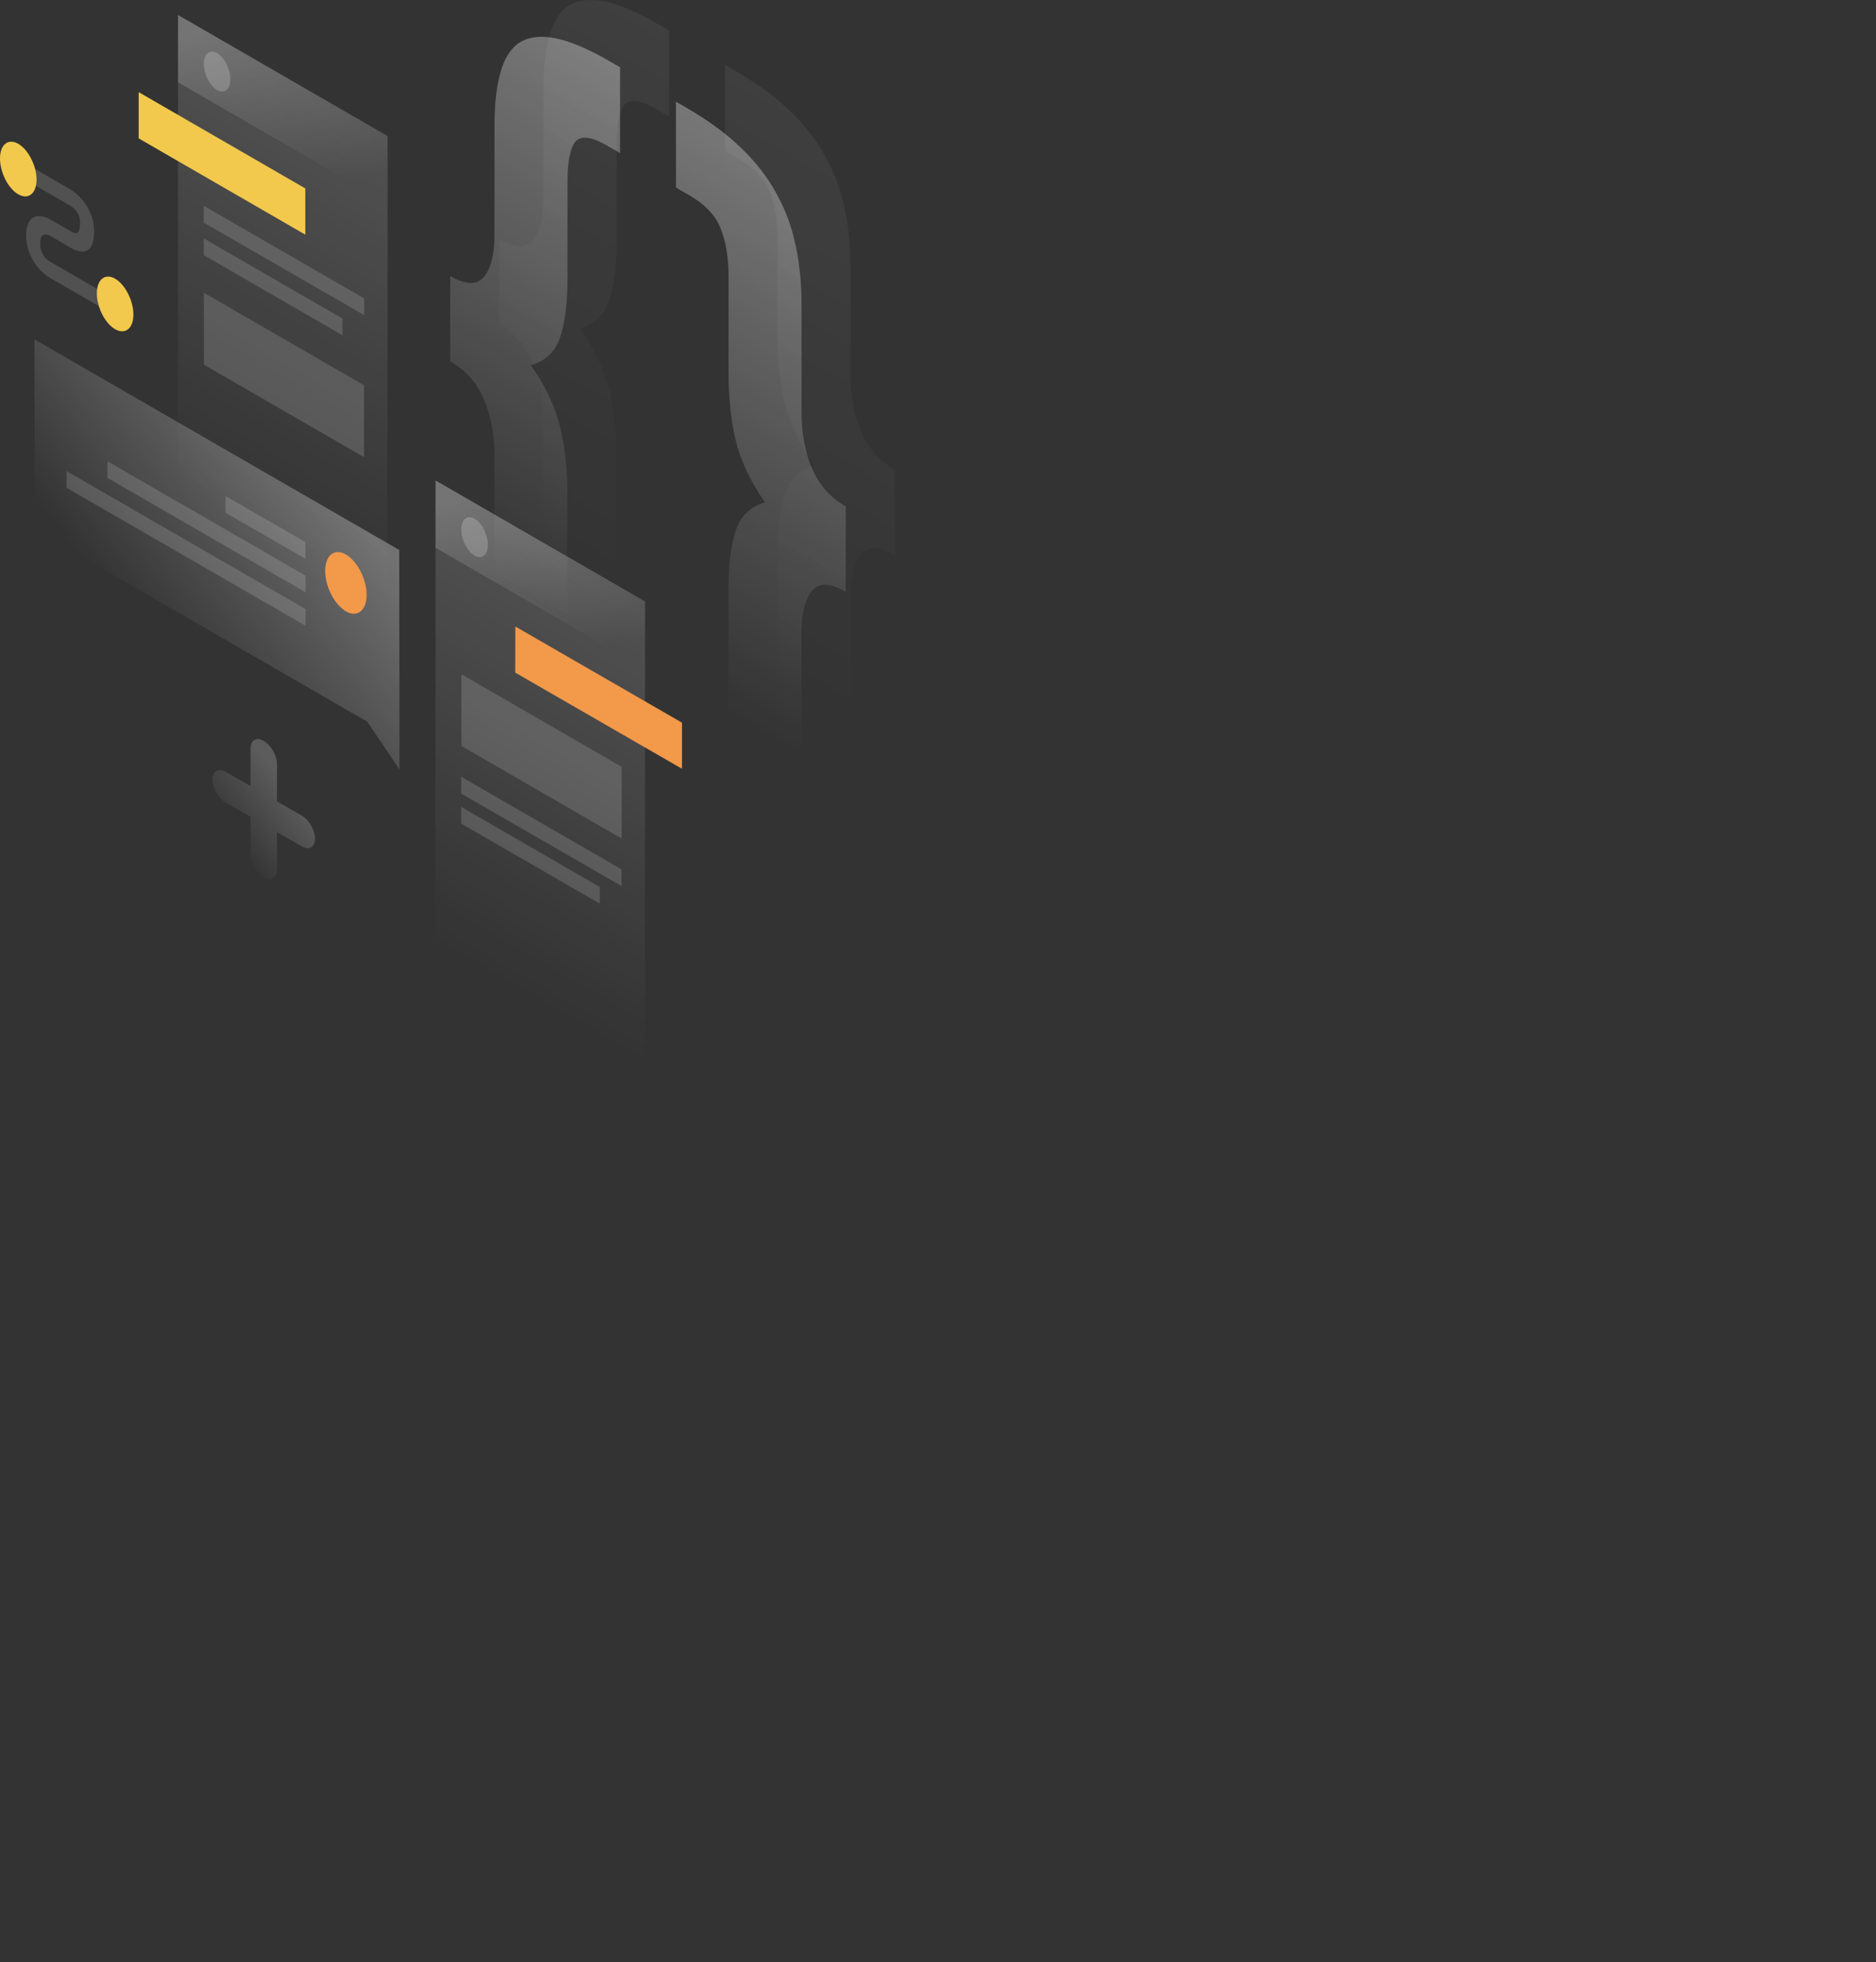     <svg viewBox="0 0 1530 1600" fill="none" xmlns="http://www.w3.org/2000/svg">
<rect x="0" y="0" width="1530" height="1600" fill="#333333" stroke="none"/>
<g id="background-illustration">
<path id="Vector" opacity="0.07" d="M729.7 452.537C717 445.137 707.8 444.937 702.1 451.937C696.4 458.837 693.6 470.537 693.6 487.037V575.937C693.6 592.837 692 606.837 688.9 617.937C685.8 629.437 680.5 637.637 673.2 642.437C666.1 647.337 656.5 648.637 644.3 646.337C632.4 644.137 617.5 637.937 599.7 627.637L591.2 622.737V552.737L601.8 558.837C614.5 566.237 623 567.137 627.3 561.737C631.8 556.537 634.1 545.637 634.1 529.137V450.837C634.1 430.437 636.1 414.337 640.1 402.437C644.1 390.537 652 383.037 663.9 379.637C652 362.537 644.1 345.837 640.1 329.437C636.1 313.037 634.2 294.637 634.2 274.237V195.937C634.2 179.437 631.9 166.037 627.4 155.537C623.2 145.237 614.7 136.437 601.9 129.037L591.3 122.937V52.937L599.8 57.837C617.6 68.137 632.5 79.037 644.4 90.637C656.6 102.337 666.2 114.837 673.3 127.937C680.7 141.237 685.9 155.437 689 170.537C692.1 185.237 693.7 201.137 693.7 217.937V306.837C693.7 323.337 696.5 338.337 702.2 351.737C707.9 365.237 717.1 375.637 729.8 382.937L729.7 452.537Z" fill="url(#paint0_linear)"/>
<path id="Vector_2" opacity="0.07" d="M407.2 195.037C419.9 202.437 429.1 202.637 434.8 195.637C440.5 188.737 443.3 177.037 443.3 160.537V71.637C443.3 54.737 444.9 40.737 448 29.637C451.1 18.137 456.2 9.837 463.3 4.937C470.7 0.137 480.3 -1.163 492.2 1.037C504.4 3.337 519.4 9.637 537.2 19.937L545.7 24.837V94.837L535.1 88.737C522.4 81.337 513.7 80.337 509.2 85.537C505 90.937 502.8 101.837 502.8 118.337V196.637C502.8 217.037 500.8 233.137 496.8 245.037C492.8 256.837 484.9 264.437 473 267.837C484.9 284.937 492.8 301.637 496.8 318.037C500.8 334.437 502.7 352.837 502.7 373.237V451.537C502.7 468.037 504.8 481.437 509.1 491.737C513.6 502.237 522.3 511.137 535 518.437L545.6 524.537V594.537L537.1 589.637C519.3 579.337 504.3 568.337 492.1 556.637C480.2 545.037 470.6 532.637 463.2 519.337C456.1 506.237 451 492.137 447.9 476.937C444.8 462.237 443.2 446.337 443.2 429.537V340.637C443.2 324.137 440.4 309.137 434.7 295.737C429 282.237 419.8 271.837 407.1 264.537L407.2 195.037Z" fill="url(#paint1_linear)"/>
<path id="Vector_3" opacity="0.4" d="M689.7 482.537C677 475.137 667.8 474.937 662.1 481.937C656.4 488.837 653.6 500.537 653.6 517.037V605.937C653.6 622.837 652 636.837 648.9 647.937C645.8 659.437 640.5 667.637 633.2 672.437C626.1 677.337 616.5 678.637 604.3 676.337C592.4 674.137 577.5 667.937 559.7 657.637L551.2 652.737V582.737L561.8 588.837C574.5 596.237 583 597.137 587.3 591.737C591.8 586.537 594.1 575.637 594.1 559.137V480.837C594.1 460.437 596.1 444.337 600.1 432.437C604.1 420.537 612 413.037 623.9 409.637C612 392.537 604.1 375.837 600.1 359.437C596.1 343.037 594.2 324.637 594.2 304.237V225.937C594.2 209.437 591.9 196.037 587.4 185.537C583.2 175.237 574.7 166.437 561.9 159.037L551.3 152.937V82.937L559.8 87.837C577.6 98.137 592.5 109.037 604.4 120.637C616.6 132.337 626.2 144.837 633.3 157.937C640.7 171.237 645.9 185.437 649 200.537C652.1 215.237 653.7 231.137 653.7 247.937V336.837C653.7 353.337 656.5 368.337 662.2 381.737C667.9 395.237 677.1 405.637 689.8 412.937L689.7 482.537Z" fill="url(#paint2_linear)"/>
<path id="Vector_4" opacity="0.4" d="M367.2 225.037C379.9 232.437 389.1 232.637 394.8 225.637C400.5 218.737 403.3 207.037 403.3 190.537V101.637C403.3 84.737 404.9 70.737 408 59.637C411.1 48.137 416.2 39.837 423.3 34.937C430.7 30.137 440.3 28.837 452.2 31.037C464.4 33.337 479.4 39.637 497.2 49.937L505.7 54.837V124.837L495.1 118.737C482.4 111.337 473.7 110.337 469.2 115.537C465 120.937 462.8 131.837 462.8 148.337V226.637C462.8 247.037 460.8 263.137 456.8 275.037C452.8 286.837 444.9 294.437 433 297.837C444.9 314.937 452.8 331.637 456.8 348.037C460.8 364.437 462.7 382.837 462.7 403.237V481.537C462.7 498.037 464.8 511.437 469.1 521.737C473.6 532.237 482.3 541.137 495 548.437L505.6 554.537V624.537L497.1 619.637C479.3 609.337 464.3 598.337 452.1 586.637C440.2 575.037 430.6 562.637 423.2 549.337C416.1 536.237 411 522.137 407.9 506.937C404.8 492.237 403.2 476.337 403.2 459.537V370.637C403.2 354.137 400.4 339.137 394.7 325.737C389 312.237 379.8 301.837 367.1 294.537L367.2 225.037Z" fill="url(#paint3_linear)"/>
<path id="Vector_5" opacity="0.15" d="M145.2 12.237L316.1 110.937L316 520.237L145.1 421.537L145.2 12.237Z" fill="url(#paint4_linear)"/>
<path id="BtnLeft" d="M113.1 75.137L249 153.637V191.337L113.1 112.837V75.137Z" fill="#F2C94C"/>
<path id="Vector_6" opacity="0.15" d="M166.3 238.737L296.9 314.137V372.737L166.3 297.337V238.737Z" fill="white"/>
<path id="Vector_7" opacity="0.15" d="M166.2 167.837L297 243.337V256.937L166.2 181.537V167.837Z" fill="white"/>
<path id="Vector_8" opacity="0.15" d="M166.2 194.437L279.3 259.737V273.337L166.2 208.037V194.437Z" fill="white"/>
<path id="Vector_9" opacity="0.2" d="M145.2 12.237L316.1 110.937V165.837L145.2 67.137V12.237Z" fill="url(#paint5_linear)"/>
<path id="Vector_10" opacity="0.2" d="M187.9 64.637C187.9 72.937 183 76.837 177 73.437C171 69.937 166.2 60.437 166.2 52.137C166.2 43.837 171.1 39.937 177.1 43.337C183 46.837 187.9 56.337 187.9 64.637Z" fill="white"/>
<path id="Vector_11" opacity="0.15" d="M355.2 391.737L526.1 490.437L526 899.737L355.1 801.037L355.2 391.737Z" fill="url(#paint6_linear)"/>
<path id="BtnRight" d="M420.3 510.837L556.2 589.237V626.837L420.2 548.437L420.3 510.837Z" fill="#F2994A"/>
<path id="Vector_12" opacity="0.15" d="M376.3 549.737L507 625.237V683.737L376.3 608.237V549.737Z" fill="white"/>
<path id="Vector_13" opacity="0.15" d="M376.1 633.337L506.9 708.837V722.437L376.1 647.037V633.337Z" fill="white"/>
<path id="Vector_14" opacity="0.15" d="M376.1 657.937L489.2 723.237V736.837L376.1 671.537V657.937Z" fill="white"/>
<path id="Vector_15" opacity="0.2" d="M355.2 391.737L526.1 490.437V545.337L355.2 446.637V391.737Z" fill="url(#paint7_linear)"/>
<path id="Vector_16" opacity="0.2" d="M397.9 444.237C397.9 452.537 393 456.437 387 453.037C381 449.537 376.2 440.037 376.2 431.737C376.2 423.437 381.1 419.537 387.1 422.937C393 426.337 397.9 435.937 397.9 444.237Z" fill="white"/>
<g id="Msg">
<path id="Vector_17" opacity="0.3" d="M325.6 448.437L28.1 276.737L28.2 431.837L299.5 588.437L325.8 627.337L325.6 448.437Z" fill="url(#paint8_linear)"/>
<path id="Vector_18" opacity="0.15" d="M249.1 442.037L183.9 404.437V418.037L249.1 455.637V442.037Z" fill="white"/>
<path id="Vector_19" opacity="0.15" d="M249.1 469.337L87.7 376.137V389.737L249.2 482.937L249.1 469.337Z" fill="white"/>
<path id="Vector_20" opacity="0.15" d="M249.2 496.637L54.3 384.137V397.737L249.2 510.237V496.637Z" fill="white"/>
<path id="Vector_21" d="M265.2 465.537C265.2 478.337 272.8 493.037 282.1 498.437C291.4 503.837 299 497.837 299 485.037C299 472.237 291.4 457.537 282.1 452.137C272.7 446.737 265.2 452.737 265.2 465.537Z" fill="#F2994A"/>
</g>
<path id="Vector_22" opacity="0.15" d="M57.5 167.837L18.1 145.037V131.737L57.5 154.537C60.7 156.437 65.4 160.137 69.4 165.937C73.7 172.137 76.8 179.937 76.8 188.437C76.8 197.837 74.4 203.137 69.9 204.737C65.6 206.137 60.6 203.737 57.5 201.937L41.3 192.537L41.2 192.437C39.8 191.637 37.6 190.837 35.9 191.337C34.5 191.737 32.8 193.237 32.8 198.437C32.8 203.637 34.4 206.837 35.8 208.737C37.5 211.137 39.7 212.837 41.1 213.537L41.3 213.637L90.9 242.237V255.537L41.6 227.037C38.2 225.237 33.3 221.537 29.1 215.637C24.5 209.137 21.3 200.937 21.3 191.737C21.3 182.637 24.5 177.937 29 176.637C33.2 175.437 38.1 177.237 41.5 179.237L57.6 188.537C59.9 189.837 61.7 190.437 62.8 190.037C63.7 189.737 65.3 188.437 65.3 181.737C65.3 177.337 63.9 174.537 62.5 172.537C60.9 170.337 58.8 168.537 57.5 167.837Z" fill="white"/>
<path id="Vector_23" d="M29.8 146.437C29.8 157.837 23.1 163.137 14.9 158.437C6.7 153.737 0 140.637 0 129.237C0 117.837 6.7 112.537 14.9 117.237C23.1 122.037 29.8 135.137 29.8 146.437Z" fill="#F2C94C"/>
<path id="Vector_24" d="M108.8 256.437C108.8 267.837 102.1 273.137 93.9 268.437C85.7 263.737 79 250.637 79 239.237C79 227.837 85.7 222.537 93.9 227.237C102.1 232.037 108.8 245.137 108.8 256.437Z" fill="#F2C94C"/>
<path id="Plus" opacity="0.2" d="M215.1 604.137C221.1 607.637 225.9 615.937 225.9 622.937V653.437L246.1 665.037C252.1 668.537 256.9 676.837 256.9 683.837C256.9 690.737 252 693.537 246.1 690.137L225.9 678.537V709.037C225.9 715.937 221 718.737 215.1 715.337C209.1 711.837 204.3 703.537 204.3 696.537V666.037L184.1 654.437C178.1 650.937 173.3 642.637 173.3 635.637C173.3 628.737 178.2 625.937 184.1 629.337L204.3 640.937V610.437C204.3 603.437 209.1 600.637 215.1 604.137Z" fill="url(#paint9_linear)"/>
</g>
<defs>
<linearGradient id="paint0_linear" x1="792.614" y1="73.156" x2="545.984" y2="500.603" gradientUnits="userSpaceOnUse">
<stop stop-color="white"/>
<stop offset="1" stop-color="white" stop-opacity="0"/>
</linearGradient>
<linearGradient id="paint1_linear" x1="674.027" y1="2.884" x2="427.396" y2="430.332" gradientUnits="userSpaceOnUse">
<stop stop-color="white"/>
<stop offset="1" stop-color="white" stop-opacity="0"/>
</linearGradient>
<linearGradient id="paint2_linear" x1="752.614" y1="103.156" x2="505.984" y2="530.603" gradientUnits="userSpaceOnUse">
<stop stop-color="white"/>
<stop offset="1" stop-color="white" stop-opacity="0"/>
</linearGradient>
<linearGradient id="paint3_linear" x1="634.026" y1="32.884" x2="387.396" y2="460.332" gradientUnits="userSpaceOnUse">
<stop stop-color="white"/>
<stop offset="1" stop-color="white" stop-opacity="0"/>
</linearGradient>
<linearGradient id="paint4_linear" x1="319.201" y1="112.69" x2="155.933" y2="395.554" gradientUnits="userSpaceOnUse">
<stop stop-color="white"/>
<stop offset="1" stop-color="white" stop-opacity="0"/>
</linearGradient>
<linearGradient id="paint5_linear" x1="203.837" y1="13.073" x2="255.85" y2="160.55" gradientUnits="userSpaceOnUse">
<stop stop-color="white"/>
<stop offset="1" stop-color="white" stop-opacity="0"/>
</linearGradient>
<linearGradient id="paint6_linear" x1="529.193" y1="492.215" x2="365.925" y2="775.079" gradientUnits="userSpaceOnUse">
<stop stop-color="white"/>
<stop offset="1" stop-color="white" stop-opacity="0"/>
</linearGradient>
<linearGradient id="paint7_linear" x1="413.829" y1="392.598" x2="465.842" y2="540.075" gradientUnits="userSpaceOnUse">
<stop stop-color="white"/>
<stop offset="1" stop-color="white" stop-opacity="0"/>
</linearGradient>
<linearGradient id="paint8_linear" x1="260.732" y1="386.369" x2="107.081" y2="506.673" gradientUnits="userSpaceOnUse">
<stop stop-color="white"/>
<stop offset="1" stop-color="white" stop-opacity="0"/>
</linearGradient>
<linearGradient id="paint9_linear" x1="235.959" y1="643.1" x2="183.587" y2="684.405" gradientUnits="userSpaceOnUse">
<stop stop-color="white"/>
<stop offset="1" stop-color="white" stop-opacity="0"/>
</linearGradient>
</defs>
</svg>